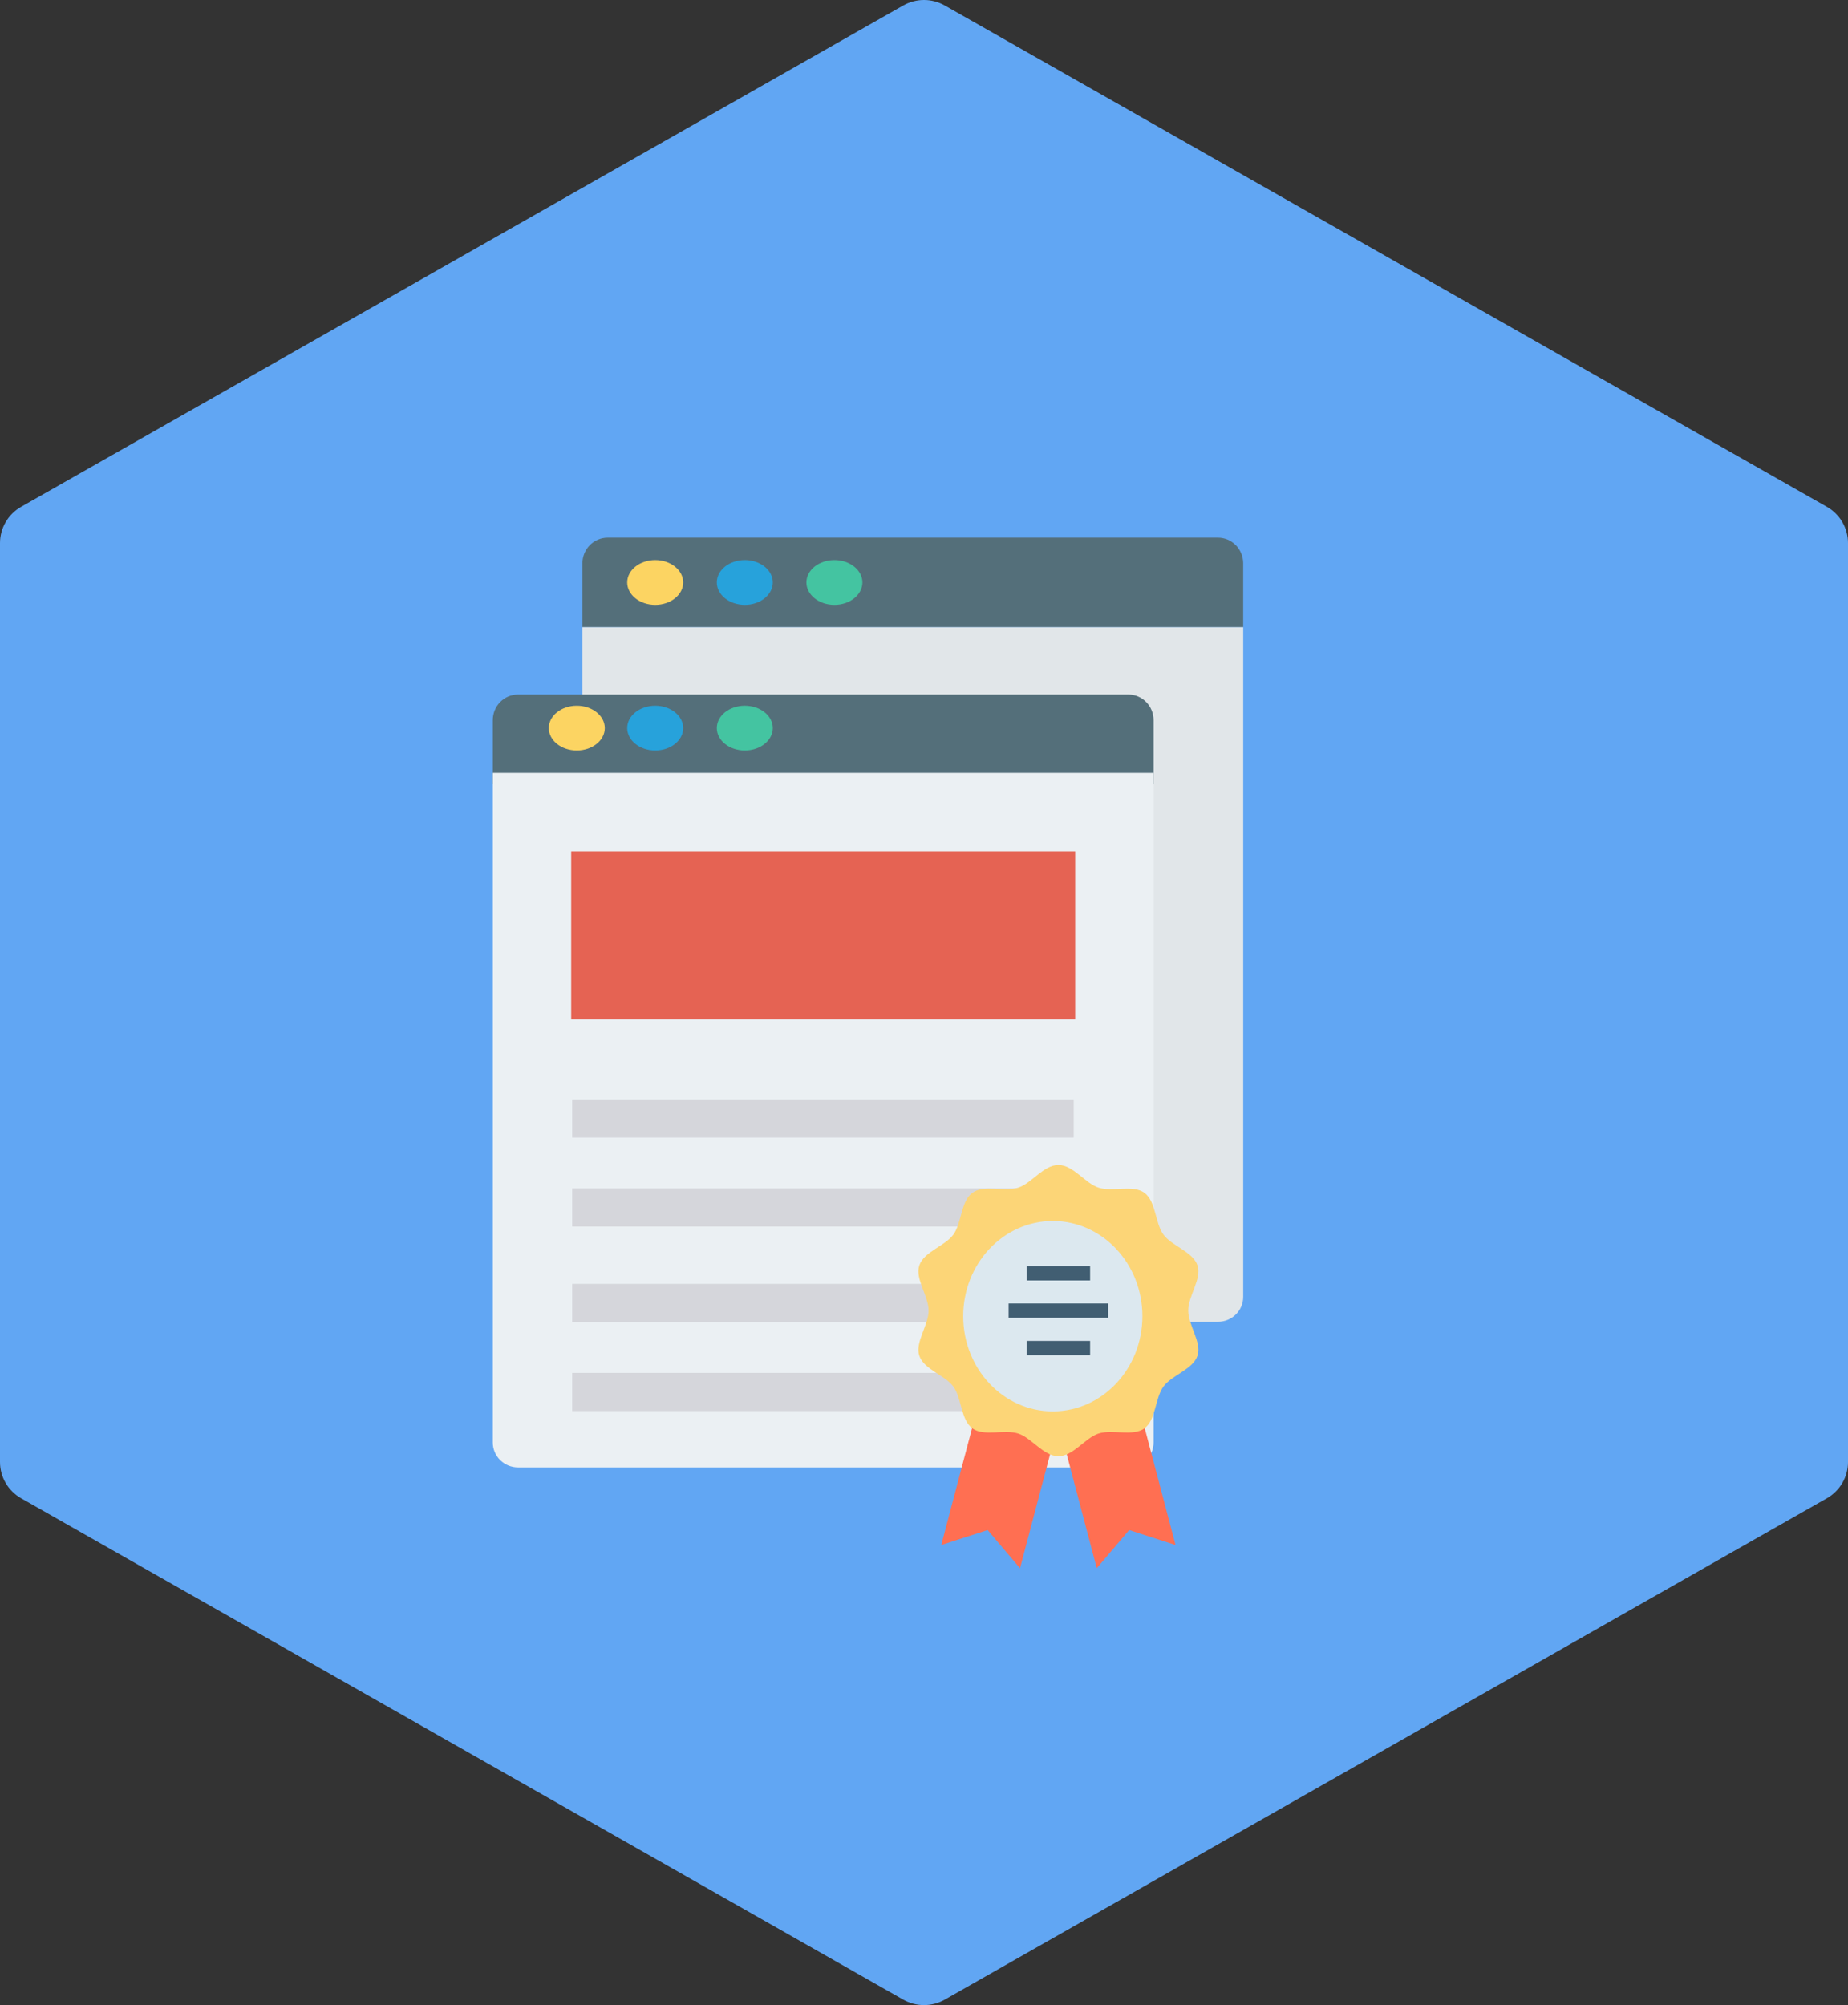 <?xml version="1.0" encoding="UTF-8"?>
<svg width="165px" height="179px" viewBox="0 0 165 179" version="1.1" xmlns="http://www.w3.org/2000/svg" xmlns:xlink="http://www.w3.org/1999/xlink">
    <rect x="0" y="0" width="165" height="179" fill="#333333" stroke="none"/>
    <!-- Generator: Sketch 48.2 (47327) - http://www.bohemiancoding.com/sketch -->
    <title>Group 51 Copy</title>
    <desc>Created with Sketch.</desc>
    <defs></defs>
    <g id="Page-1" stroke="none" stroke-width="1" fill="none" fill-rule="evenodd">
        <g id="Group-51-Copy" fill-rule="nonzero">
            <path d="M163.11,45.242 L84.36,0.492 C83.205,-0.164 81.795,-0.164 80.64,0.492 L1.89,45.242 C0.72,45.906 0,47.144 0,48.479 L0,130.521 C0,131.856 0.72,133.094 1.89,133.758 L80.64,178.508 C81.218,178.836 81.855,179 82.5,179 C83.145,179 83.782,178.836 84.36,178.508 L163.11,133.758 C164.28,133.094 165,131.856 165,130.521 L165,48.479 C165,47.144 164.28,45.906 163.11,45.242 Z" id="Shape" fill="#61A6F3"></path>
            <g id="Group-8" transform="translate(44, 48)">
                <g id="webpage">
                    <path d="M67,8 L8,8 L8,2.293 C8,1.027 9.01,0 10.255,0 L64.745,0 C65.99,0 67,1.027 67,2.293 L67,8 Z" id="Shape" fill="#546F7A"></path>
                    <path d="M64.745,70 L8,70 L8,8 L67,8 L67,67.778 C67,69.005 65.99,70 64.745,70 Z" id="Shape" fill="#E1E6E9"></path>
                    <path d="M59,22 L0,22 L0,16.293 C0,15.027 1.01,14 2.255,14 L56.745,14 C57.99,14 59,15.027 59,16.293 L59,22 Z" id="Shape" fill="#546F7A"></path>
                    <path d="M56.745,83 L2.255,83 C1.01,83 0,82.005 0,80.778 L0,21 L59,21 L59,80.778 C59,82.005 57.99,83 56.745,83 Z" id="Shape" fill="#EBF0F3"></path>
                    <ellipse id="Oval" fill="#FCD462" cx="14.5" cy="4" rx="2.5" ry="2"></ellipse>
                    <ellipse id="Oval" fill="#27A2DB" cx="22.5" cy="4" rx="2.5" ry="2"></ellipse>
                    <ellipse id="Oval" fill="#44C4A1" cx="30.5" cy="4" rx="2.5" ry="2"></ellipse>
                    <ellipse id="Oval" fill="#FCD462" cx="7.5" cy="17" rx="2.5" ry="2"></ellipse>
                    <ellipse id="Oval" fill="#27A2DB" cx="14.5" cy="17" rx="2.5" ry="2"></ellipse>
                    <ellipse id="Oval" fill="#44C4A1" cx="22.5" cy="17" rx="2.5" ry="2"></ellipse>
                    <rect id="Rectangle-path" fill="#E56353" x="7" y="28" width="45" height="15"></rect>
                    <g id="Group" transform="translate(7, 50)" fill="#D5D6DB">
                        <rect id="Rectangle-path" x="0.088" y="0.143" width="44.777" height="3.406"></rect>
                        <rect id="Rectangle-path" x="0.088" y="16.616" width="44.777" height="3.406"></rect>
                        <rect id="Rectangle-path" x="0.088" y="8.089" width="44.777" height="3.406"></rect>
                        <rect id="Rectangle-path" x="0.088" y="24.563" width="44.777" height="3.406"></rect>
                    </g>
                </g>
                <g id="title" transform="translate(38, 56)">
                    <g id="Group" transform="translate(2, 23)" fill="#FF6F52">
                        <polygon id="Shape" points="9.839 2.517 9.263 4.701 7.074 13 4.183 9.593 0.042 10.927 2.398 1.991 2.907 0.065 6.934 0.519"></polygon>
                        <polygon id="Shape" points="20.959 10.927 16.817 9.593 13.926 13 11.737 4.701 11.161 2.518 14.066 0.519 18.094 0.065 18.602 1.991"></polygon>
                    </g>
                    <path d="M24.092,13 C24.092,11.676 25.313,10.176 24.923,8.982 C24.52,7.744 22.633,7.248 21.88,6.217 C21.119,5.177 21.222,3.24 20.177,2.482 C19.142,1.732 17.327,2.424 16.084,2.022 C14.884,1.634 13.83,0 12.5,0 C11.17,0 10.116,1.634 8.917,2.022 C7.673,2.424 5.858,1.732 4.823,2.482 C3.778,3.24 3.881,5.177 3.12,6.217 C2.367,7.248 0.481,7.744 0.077,8.982 C-0.313,10.176 0.908,11.676 0.908,13 C0.908,14.324 -0.313,15.824 0.077,17.018 C0.48,18.256 2.367,18.752 3.12,19.783 C3.881,20.823 3.778,22.76 4.823,23.518 C5.858,24.268 7.673,23.576 8.916,23.978 C10.116,24.366 11.17,26 12.5,26 C13.83,26 14.884,24.366 16.083,23.978 C17.327,23.576 19.142,24.268 20.177,23.518 C21.222,22.76 21.119,20.823 21.879,19.783 C22.633,18.752 24.519,18.256 24.923,17.018 C25.313,15.824 24.092,14.324 24.092,13 Z" id="Shape" fill="#FCD577"></path>
                    <ellipse id="Oval" fill="#DCE8EF" cx="12" cy="13.5" rx="8" ry="8.5"></ellipse>
                    <g id="Group" transform="translate(8, 9)" fill="#415E72">
                        <rect id="Rectangle-path" x="1.668" y="0.027" width="5.664" height="1.28"></rect>
                        <rect id="Rectangle-path" x="1.668" y="6.709" width="5.664" height="1.28"></rect>
                        <rect id="Rectangle-path" x="0.055" y="3.368" width="8.89" height="1.28"></rect>
                    </g>
                </g>
            </g>
        </g>
    </g>
</svg>